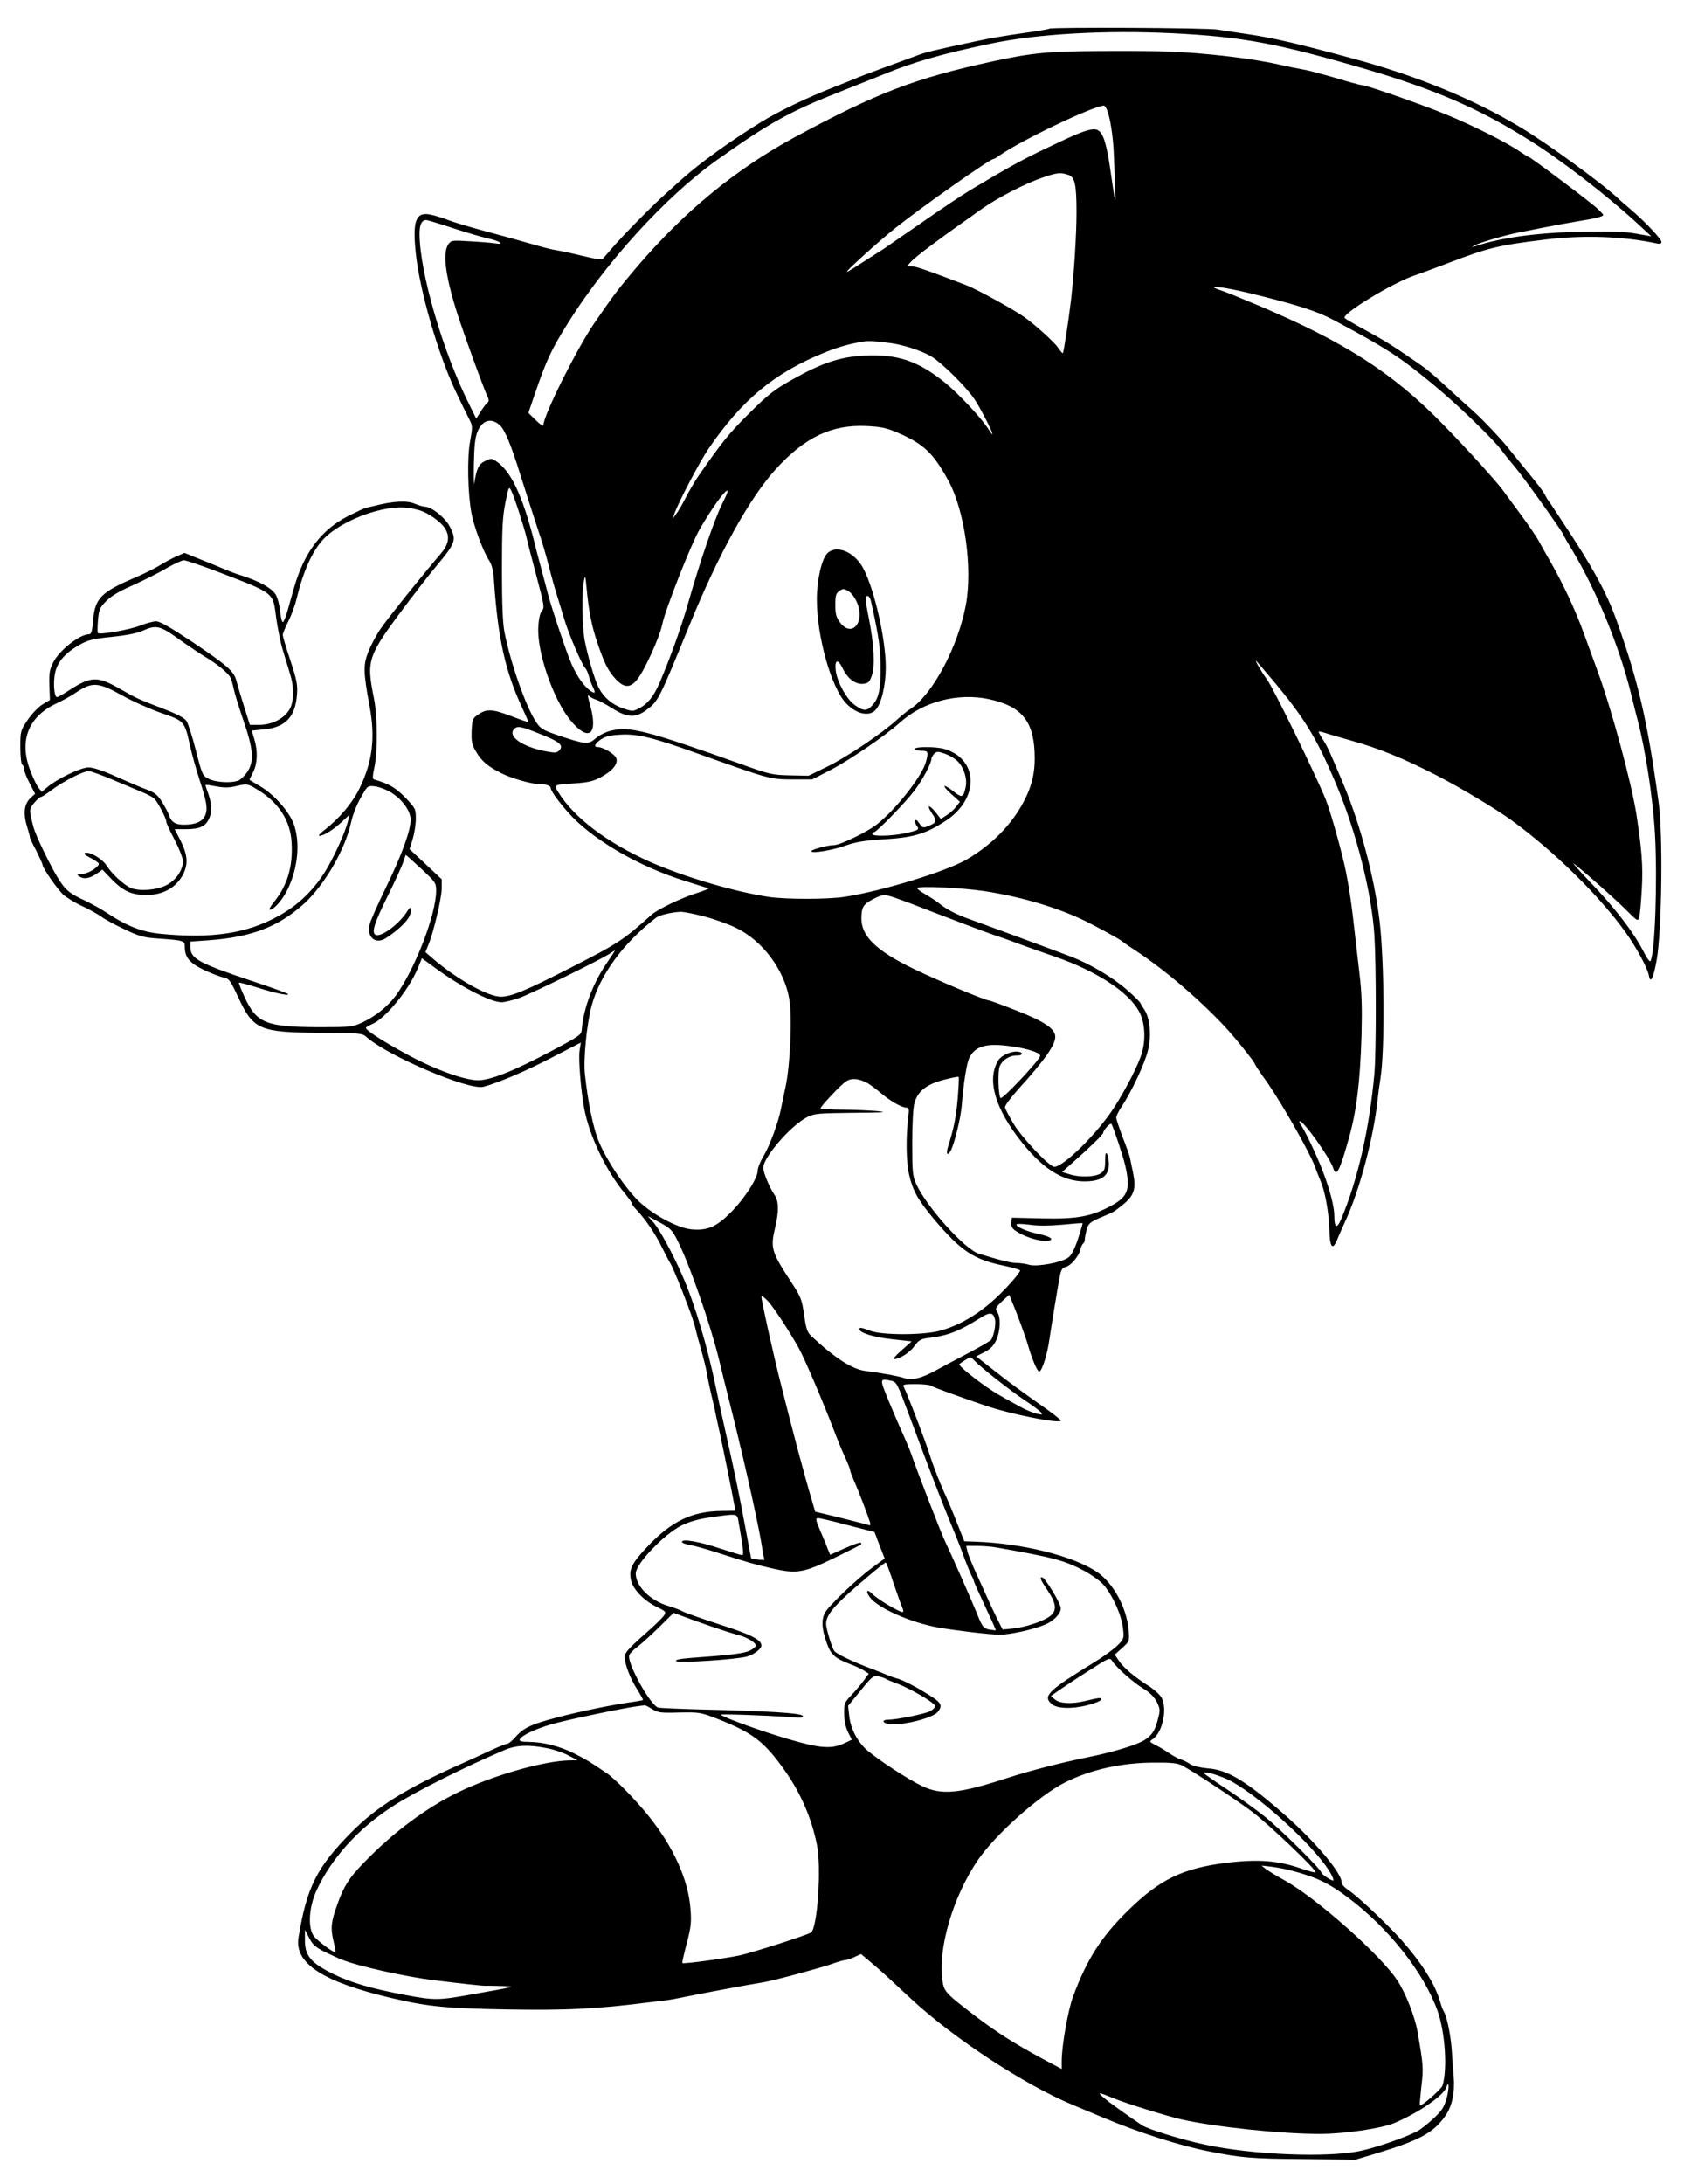 <?xml version="1.0" standalone="no"?>
<!DOCTYPE svg PUBLIC "-//W3C//DTD SVG 20010904//EN"
 "http://www.w3.org/TR/2001/REC-SVG-20010904/DTD/svg10.dtd">
<svg version="1.0" xmlns="http://www.w3.org/2000/svg"
 width="915pt" height="1181pt" viewBox="0 0 915 1181"
 preserveAspectRatio="xMidYMid meet">
<g transform="translate(0,1181) scale(0.1,-0.1)"
fill="#000000" stroke="none">
<path d="M5678 11655 c-2 -3 -69 -14 -149 -25 -79 -11 -184 -29 -234 -40 -235
-50 -283 -61 -330 -79 -27 -10 -108 -40 -180 -66 -71 -26 -143 -53 -160 -61
-16 -7 -66 -27 -110 -44 -146 -57 -301 -131 -395 -189 -160 -98 -330 -220
-426 -306 -12 -11 -52 -46 -88 -79 -73 -64 -243 -237 -297 -301 -19 -22 -39
-45 -45 -52 -8 -9 -36 -5 -115 14 -57 14 -120 27 -139 30 -19 2 -80 18 -135
34 -55 16 -167 47 -250 69 -82 22 -172 49 -200 60 -27 11 -70 24 -93 29 -82
18 -101 -31 -82 -210 21 -200 120 -543 215 -744 25 -53 62 -129 78 -160 14
-27 14 -38 1 -110 -17 -88 -13 -282 7 -390 13 -71 63 -206 95 -255 17 -27 24
-56 28 -125 21 -299 61 -478 150 -669 20 -44 36 -80 36 -81 0 -2 -41 12 -90
31 -106 40 -135 42 -181 11 -32 -22 -34 -26 -37 -90 -2 -58 1 -73 24 -112 29
-50 64 -80 134 -115 56 -29 165 -60 207 -60 38 0 63 -9 63 -22 0 -17 60 -97
118 -157 131 -134 366 -268 599 -342 70 -22 132 -42 137 -43 5 -1 -24 -13 -65
-26 -81 -25 -212 -88 -244 -117 -151 -136 -180 -155 -437 -286 -240 -123 -322
-157 -378 -157 -67 0 -230 90 -357 197 l-51 44 15 37 c28 66 73 255 73 307 l0
50 -87 82 -87 81 17 54 c9 30 17 80 17 110 0 54 -2 57 -57 115 -53 54 -86 73
-169 98 -9 3 -8 20 2 67 18 86 17 275 -3 373 -42 211 -36 225 189 524 58 76
103 134 146 186 108 129 113 144 77 215 -25 50 -99 109 -136 110 -9 0 -34 7
-55 16 -44 19 -119 14 -224 -13 -14 -3 -32 -7 -40 -9 -8 -2 -51 -22 -97 -45
-144 -74 -236 -195 -291 -384 -11 -38 -27 -96 -36 -127 -9 -32 -20 -60 -25
-62 -5 -3 -11 22 -15 56 -3 34 -14 75 -24 92 -18 33 -87 72 -177 101 -50 16
-63 21 -120 45 -16 7 -67 28 -113 46 l-84 34 -46 -20 c-26 -12 -67 -34 -92
-50 -25 -15 -85 -45 -135 -66 -176 -75 -211 -110 -221 -225 -5 -64 -10 -79
-23 -79 -49 0 -158 -85 -192 -150 -20 -38 -24 -58 -22 -125 l3 -80 -41 -25
c-22 -14 -58 -51 -80 -84 -38 -57 -39 -60 -39 -147 0 -48 5 -91 10 -94 6 -3
10 -14 10 -24 0 -9 13 -44 30 -76 l30 -58 -25 -22 c-34 -33 -41 -84 -19 -153
9 -31 17 -58 16 -60 -2 -1 13 -33 33 -70 19 -38 35 -73 35 -78 0 -17 77 -128
111 -161 19 -17 66 -46 104 -63 39 -18 85 -44 103 -57 18 -14 74 -44 125 -68
79 -38 105 -45 177 -50 146 -10 150 -12 150 -46 0 -56 25 -86 103 -124 41 -19
89 -38 107 -41 30 -6 36 -15 80 -109 81 -174 115 -188 442 -190 215 -1 229 -3
250 -22 114 -103 559 -292 635 -270 89 25 235 88 367 157 l159 82 -7 -44 c-7
-46 7 -213 25 -312 28 -150 120 -341 222 -462 20 -25 37 -49 37 -53 0 -5 10
-19 23 -32 49 -51 107 -137 140 -207 20 -40 40 -78 45 -85 5 -7 35 -75 65
-152 48 -123 63 -168 73 -211 1 -7 13 -52 27 -100 14 -49 28 -107 32 -129 3
-22 13 -69 21 -105 9 -36 17 -74 20 -85 2 -11 15 -74 30 -140 22 -102 59 -285
78 -387 l5 -28 -72 -1 c-161 -1 -272 -54 -403 -192 -87 -92 -103 -125 -89
-185 10 -46 69 -107 133 -139 56 -27 58 -30 45 -49 -7 -12 -58 -61 -113 -109
-79 -70 -100 -94 -100 -115 0 -39 31 -119 69 -178 18 -29 32 -54 30 -56 -2 -1
-40 -8 -84 -14 -125 -19 -312 -59 -436 -95 -97 -28 -131 -46 -173 -94 -16 -18
-34 -33 -41 -33 -7 0 -52 -18 -101 -41 -49 -23 -107 -49 -129 -59 -315 -139
-476 -239 -617 -382 -185 -188 -238 -294 -283 -567 -22 -139 133 -239 503
-326 198 -47 297 -56 636 -62 318 -5 478 3 761 39 50 6 97 12 105 13 8 1 40 7
70 13 64 14 374 72 440 82 56 9 330 83 385 104 22 8 48 15 57 16 10 0 33 8 52
17 l35 16 63 -53 c64 -55 72 -63 213 -194 227 -210 608 -460 870 -569 33 -14
110 -46 170 -71 188 -79 411 -150 565 -180 175 -35 235 -40 510 -42 l285 -3
110 33 c235 71 310 111 374 201 38 53 54 127 47 215 -3 36 -8 103 -11 150 -6
80 -28 183 -44 205 -4 6 -13 30 -20 55 -27 92 -99 206 -209 330 -78 87 -242
242 -289 271 -18 12 -33 29 -33 38 0 55 -158 239 -335 390 -191 165 -287 221
-390 228 -42 4 -80 13 -95 23 -14 10 -36 21 -50 25 -14 4 -43 20 -65 35 -22
15 -55 35 -74 44 -33 17 -33 18 -12 32 52 37 78 162 47 222 -8 16 -39 44 -68
63 -78 49 -137 99 -163 137 l-23 34 40 36 c40 36 40 37 35 97 -11 123 -83 254
-171 314 -130 87 -402 155 -660 164 l-58 2 -40 100 c-21 55 -48 118 -58 140
-31 66 -70 166 -90 230 -18 60 -122 332 -139 363 -8 15 -1 17 63 17 39 0 77
-4 85 -9 15 -10 123 -49 289 -106 139 -48 412 -102 412 -82 0 5 -54 47 -121
93 -66 46 -170 122 -229 169 l-108 85 45 23 c33 17 49 34 64 65 22 49 25 124
5 152 -12 18 -10 23 25 57 l40 36 15 -37 c23 -53 74 -191 85 -231 24 -83 53
-150 63 -147 15 5 43 92 54 172 15 99 50 314 59 355 6 24 14 36 28 38 27 5 72
57 80 92 4 17 11 32 16 35 5 4 9 14 9 23 0 9 5 33 10 53 8 30 18 39 62 59 29
12 62 27 74 32 11 5 41 27 67 49 55 47 65 83 48 167 -7 31 -14 68 -17 82 -3
14 -21 64 -40 112 -18 49 -34 95 -34 104 0 9 13 35 28 58 55 81 130 242 145
311 18 80 9 171 -21 215 -9 14 -19 30 -22 37 -3 6 -35 38 -72 70 -74 66 -200
140 -298 178 -132 50 -507 188 -556 205 -65 23 -124 53 -160 83 -16 13 -51 36
-77 51 -27 15 -46 30 -43 34 13 12 241 1 363 -17 202 -31 399 -90 548 -163 71
-35 189 -100 195 -107 3 -3 32 -24 65 -45 161 -105 346 -262 491 -416 53 -56
164 -194 164 -204 0 -3 31 -50 70 -104 77 -111 227 -374 254 -448 10 -27 24
-63 31 -79 24 -54 45 -168 48 -259 2 -101 17 -122 43 -59 8 21 28 65 43 98 77
165 154 455 175 655 3 30 10 84 16 120 24 153 21 629 -5 850 -28 236 -105 525
-198 745 -71 168 -81 191 -102 225 -12 19 -25 40 -28 47 -6 9 3 9 35 -1 24 -8
88 -26 143 -42 144 -40 279 -95 453 -184 134 -69 319 -180 407 -243 232 -168
479 -410 622 -610 58 -81 117 -191 125 -231 8 -50 25 -17 43 86 27 158 34 677
10 848 -60 440 -110 655 -226 980 -55 155 -127 287 -298 544 -25 38 -50 76
-56 85 -5 9 -12 18 -15 21 -3 3 -11 17 -19 32 -12 23 -34 52 -107 141 -8 10
-51 62 -95 117 -44 54 -126 141 -182 192 -56 50 -115 104 -132 120 -101 93
-127 114 -189 156 -132 91 -166 111 -268 167 -57 31 -107 60 -112 65 -20 20
253 187 374 229 30 10 114 41 185 68 219 84 273 97 530 128 205 25 419 17 598
-21 19 -4 27 -2 27 8 0 16 -93 114 -169 178 -29 25 -59 50 -65 57 -86 81 -386
300 -531 386 -249 150 -553 275 -895 368 -299 81 -433 113 -575 134 -60 9
-135 20 -165 25 -54 10 -903 14 -912 5z m672 -25 c375 -19 565 -55 1045 -195
370 -109 608 -212 877 -381 178 -111 420 -298 593 -457 l70 -65 -85 15 c-63
11 -138 13 -285 10 -250 -5 -447 -32 -590 -81 -13 -5 -11 -2 5 7 24 15 184 61
245 71 16 3 75 15 130 26 55 11 150 28 210 38 66 10 110 22 110 29 0 6 -29 35
-65 63 -86 69 -329 250 -336 250 -3 0 -24 13 -48 29 -73 51 -266 147 -406 204
-145 59 -428 157 -452 157 -8 0 -74 18 -146 40 -73 21 -151 42 -175 45 -23 4
-78 15 -122 25 -145 34 -411 65 -620 72 -49 2 -209 3 -355 2 -274 -1 -368 -10
-575 -55 -425 -92 -630 -171 -1075 -411 -322 -175 -597 -401 -855 -703 -99
-117 -123 -148 -231 -305 -94 -138 -274 -498 -274 -550 0 -7 -18 5 -40 27
l-41 40 40 117 c56 163 84 224 166 356 206 334 537 698 815 895 280 199 395
263 665 369 94 37 202 80 241 96 162 66 312 109 574 164 257 54 624 74 990 56z
m-359 -417 c16 -40 31 -137 35 -218 15 -348 17 -341 -22 -76 -8 58 -23 124
-34 148 -30 68 -55 63 -311 -60 -125 -59 -203 -102 -404 -222 -44 -26 -165
-107 -268 -179 -104 -72 -196 -135 -204 -141 -9 -5 -56 -36 -105 -67 -49 -32
-91 -58 -95 -58 -11 0 166 160 263 238 142 113 510 372 529 372 4 0 19 8 33
19 112 79 499 265 565 270 4 1 12 -11 18 -26z m-212 -348 c37 -11 46 -51 46
-204 0 -121 -14 -338 -30 -476 -14 -117 -40 -285 -44 -285 -4 0 -15 14 -26 30
-19 29 -122 122 -182 165 -59 42 -251 147 -308 170 -197 76 -279 105 -302 105
-26 0 -26 0 -7 21 28 32 144 118 389 291 87 61 237 138 330 169 76 26 93 27
134 14z m-3327 -289 c73 -24 159 -49 191 -56 63 -14 91 -35 35 -26 -18 3 -79
8 -134 11 -98 6 -102 6 -118 -16 -34 -49 -14 -185 58 -404 40 -120 137 -386
153 -417 9 -18 9 -29 3 -33 -6 -4 -23 -25 -37 -48 l-26 -41 -37 75 c-143 284
-269 716 -270 925 0 49 12 74 36 74 7 0 73 -20 146 -44z m4308 -351 c255 -62
365 -97 455 -145 287 -153 361 -201 542 -351 132 -109 323 -293 371 -358 14
-20 48 -61 73 -91 45 -53 259 -353 259 -363 0 -3 24 -44 53 -92 125 -209 251
-516 312 -765 14 -58 30 -121 35 -140 43 -160 84 -427 95 -620 14 -253 0 -644
-24 -687 -4 -7 -20 15 -40 55 -50 98 -157 238 -285 370 -61 64 -102 110 -91
102 46 -33 215 -183 279 -246 68 -68 69 -68 76 -43 4 14 10 83 14 155 7 120
-1 215 -30 404 -29 178 -134 566 -211 775 -14 39 -47 129 -73 200 -46 127
-111 266 -185 395 -21 36 -48 84 -60 107 -13 23 -56 86 -96 140 -40 54 -84
114 -98 133 -37 50 -187 216 -321 353 -270 278 -534 448 -1001 645 -90 38
-181 75 -201 81 -98 32 2 22 152 -14z m-1945 -270 c71 -9 168 -40 223 -72 54
-31 187 -162 233 -229 31 -45 99 -177 99 -191 0 -5 -8 6 -19 22 -38 62 -160
192 -238 256 -147 118 -255 154 -433 146 -132 -6 -232 -39 -392 -129 -97 -54
-130 -80 -234 -183 -107 -106 -148 -156 -278 -344 -17 -25 -47 -76 -66 -113
-19 -38 -43 -78 -53 -90 l-17 -23 9 27 c23 64 135 277 182 347 182 268 359
415 632 525 73 30 142 49 217 60 25 3 43 2 135 -9z m-2112 -443 c28 -24 62
-106 115 -277 28 -88 68 -214 90 -280 23 -66 50 -158 61 -205 12 -47 32 -119
45 -160 13 -41 31 -102 41 -134 23 -76 91 -235 109 -255 8 -9 18 -29 22 -46 4
-16 13 -43 21 -58 19 -38 12 -42 -21 -16 -36 29 -76 91 -104 164 -34 87 -98
281 -115 345 -8 30 -26 100 -41 155 -15 55 -31 116 -35 135 -65 254 -127 384
-208 437 -22 15 -27 15 -58 0 -34 -16 -46 -40 -59 -122 -2 -16 -3 31 -2 105 2
101 7 145 20 176 26 62 73 76 119 36z m2157 -43 c138 -60 190 -109 272 -259
88 -161 132 -473 94 -673 -43 -227 -180 -483 -300 -561 -16 -10 -48 -36 -70
-56 -79 -73 -272 -203 -376 -254 l-105 -51 -100 2 c-94 2 -110 5 -260 59 -513
183 -608 207 -707 183 -28 -6 -65 -25 -84 -41 -40 -36 -56 -34 -203 15 -83 28
-96 36 -120 72 -55 81 -140 323 -172 490 -9 47 -13 156 -13 335 0 217 3 282
18 359 17 87 20 92 31 70 16 -29 70 -197 85 -259 5 -25 30 -119 54 -210 40
-150 43 -167 29 -182 -10 -11 -18 -44 -20 -85 -10 -134 80 -396 175 -510 96
-116 149 -78 107 77 -18 67 -18 65 -2 52 6 -5 23 -13 36 -17 13 -4 51 -25 85
-46 80 -51 127 -53 187 -6 61 46 65 54 226 447 159 391 329 698 472 854 157
172 301 241 491 232 79 -4 107 -10 170 -37z m-953 -385 c-40 -80 -119 -309
-183 -534 -40 -139 -96 -294 -156 -435 -31 -71 -64 -112 -107 -134 -36 -19
-39 -19 -89 -2 -59 20 -105 59 -132 111 -23 45 -58 165 -76 255 -14 76 -17
255 -5 320 7 38 8 36 15 -35 12 -128 27 -202 58 -295 39 -115 59 -154 101
-199 44 -46 76 -47 113 -3 39 46 124 231 138 303 16 78 156 433 202 512 69
119 141 218 151 208 3 -2 -11 -35 -30 -72z m-1636 -34 c45 -13 113 -61 136
-96 28 -44 22 -86 -20 -136 -106 -123 -289 -352 -326 -406 -23 -33 -53 -89
-67 -124 -29 -73 -29 -110 6 -298 31 -170 16 -295 -52 -438 -40 -84 -114 -171
-198 -235 -19 -15 -29 -27 -22 -27 23 0 73 31 119 73 l44 41 -7 -30 c-14 -63
-83 -213 -129 -284 -66 -102 -144 -176 -247 -233 -171 -95 -361 -124 -638 -97
-102 10 -183 41 -296 116 -28 19 -80 47 -115 64 -78 36 -100 53 -135 105 -41
61 -132 246 -144 296 -23 89 -23 94 5 127 15 18 31 32 36 32 5 0 31 17 59 38
61 46 170 102 200 102 11 0 69 -21 128 -46 59 -25 130 -55 157 -66 28 -11 58
-27 69 -36 19 -18 66 -107 66 -127 0 -6 20 -50 45 -97 25 -48 45 -100 45 -115
0 -49 -40 -106 -92 -131 -52 -26 -143 -33 -190 -14 -36 15 -103 76 -129 118
-22 37 -89 78 -117 72 -12 -3 -4 -11 25 -26 23 -12 44 -26 47 -31 8 -13 -48
-52 -82 -56 -15 -2 -29 -4 -32 -4 -3 -1 2 -6 10 -11 24 -16 53 -11 90 13 l34
24 55 -57 c60 -60 105 -80 183 -80 91 0 162 40 199 112 28 55 24 105 -13 180
l-33 64 62 0 c76 0 108 16 127 63 15 38 10 86 -13 145 -6 16 -10 30 -9 31 2 2
29 -2 60 -8 44 -8 71 -7 111 3 52 12 56 12 103 -16 120 -70 186 -171 192 -292
7 -130 -23 -230 -95 -319 -19 -24 -30 -43 -24 -43 23 0 71 54 99 114 55 115
67 254 31 351 -26 69 -110 163 -185 205 -30 18 -54 32 -54 34 0 1 9 19 20 41
23 46 26 113 6 178 l-14 46 69 7 c114 11 167 67 176 188 4 52 -1 79 -36 185
-23 68 -41 130 -41 137 0 8 14 41 30 74 17 33 37 88 45 122 38 159 92 274 159
336 62 57 162 108 267 137 98 26 164 28 240 5z m-1111 -325 c335 -129 315
-113 335 -261 8 -54 23 -130 35 -169 12 -38 30 -99 41 -135 21 -68 20 -142 -3
-184 -28 -51 -95 -86 -167 -86 l-49 0 -31 98 c-17 53 -35 115 -41 137 -13 54
-44 82 -240 214 -116 77 -175 111 -195 111 -16 0 -56 -11 -89 -24 -52 -21
-210 -49 -226 -40 -3 1 -3 32 0 68 5 59 9 69 44 105 28 28 71 54 145 86 57 26
139 66 180 91 42 24 85 44 96 44 11 0 85 -25 165 -55z m-190 -373 c52 -37 115
-79 140 -94 63 -37 123 -86 136 -111 6 -12 14 -39 18 -60 4 -21 27 -97 52
-170 55 -158 60 -223 23 -280 -13 -20 -34 -41 -47 -47 -36 -16 -123 -12 -162
8 -34 17 -36 21 -70 153 -19 75 -42 147 -51 160 -11 17 -52 38 -130 68 -131
50 -139 54 -234 108 -117 67 -153 66 -268 -8 -33 -22 -64 -39 -68 -39 -14 0
-21 58 -14 114 9 68 50 120 132 167 49 28 72 34 179 45 78 8 139 20 166 33 73
33 94 28 198 -47z m5897 -197 c190 -224 256 -331 368 -598 105 -252 188 -579
202 -807 10 -162 10 -629 0 -745 -27 -298 -90 -576 -180 -788 -23 -54 -37 -48
-37 17 0 49 -23 140 -62 241 -30 81 -101 229 -120 253 -6 7 -8 15 -6 18 14 13
164 -196 182 -253 16 -51 34 -19 82 152 44 152 63 308 71 560 4 152 2 233 -11
340 -9 77 -21 183 -27 235 -14 129 -27 220 -46 315 -18 93 -84 330 -111 395
-57 139 -281 597 -316 645 -27 36 -72 114 -58 100 5 -5 36 -41 69 -80z m-6202
-108 c55 -31 149 -72 208 -93 125 -43 126 -43 156 -181 11 -48 34 -129 50
-178 40 -123 46 -159 31 -195 -14 -33 -52 -50 -116 -50 -45 0 -68 15 -80 52
-3 12 -20 43 -36 69 -24 39 -39 52 -81 68 -29 10 -103 42 -166 70 -72 33 -127
51 -152 51 -41 0 -169 -61 -223 -107 l-30 -25 -17 21 c-10 12 -30 54 -45 94
-63 161 -10 294 144 364 31 15 76 39 99 55 92 62 122 61 258 -15z m4687 -18
c171 -37 238 -114 246 -284 5 -106 -12 -182 -59 -271 -66 -125 -172 -232 -308
-312 -112 -65 -458 -171 -661 -202 -92 -14 -311 -14 -406 -1 -184 27 -461 108
-644 189 -236 105 -416 241 -501 381 -23 38 -24 37 95 45 71 5 99 12 139 34
61 33 92 71 82 101 -7 22 -71 61 -100 61 -24 0 -18 17 16 41 25 17 50 23 108
26 90 5 174 -15 416 -102 391 -139 389 -139 510 -140 l110 0 95 49 c105 54
296 184 379 258 126 114 313 163 483 127z m-2425 -190 c104 -41 125 -61 98
-88 -13 -13 -23 -13 -77 -3 -123 25 -200 79 -168 117 18 22 35 19 147 -26z
m-809 -316 c58 -36 102 -97 104 -143 2 -56 -47 -192 -134 -370 -44 -91 -84
-180 -88 -199 -17 -68 31 -110 87 -75 63 40 117 91 130 123 16 37 7 57 -11 27
-40 -68 -140 -144 -172 -132 -26 10 -10 62 65 213 38 76 74 156 82 178 7 22
14 41 14 42 1 1 38 -32 83 -74 79 -73 82 -78 82 -120 0 -127 -113 -420 -216
-564 -44 -60 -109 -113 -181 -147 -56 -26 -63 -27 -238 -27 -287 1 -337 22
-402 164 -19 40 -32 75 -30 77 2 2 46 -10 98 -26 97 -31 179 -48 167 -35 -4 4
-92 36 -195 70 -287 96 -333 121 -333 183 l0 30 98 7 c233 17 378 73 515 196
111 100 224 293 256 439 13 56 35 109 72 169 19 31 23 33 61 28 22 -3 61 -18
86 -34z m2707 -562 c17 -5 59 -21 95 -34 259 -100 421 -161 455 -172 22 -7 85
-29 140 -50 55 -20 143 -51 195 -69 222 -77 396 -190 453 -295 31 -56 38 -144
17 -221 -16 -60 -85 -196 -152 -300 -89 -138 -273 -320 -323 -320 -27 0 -178
160 -222 235 -23 39 -43 77 -45 86 -2 9 31 53 73 100 142 156 199 238 199 282
0 43 -57 82 -207 141 -79 31 -147 56 -153 56 -19 0 -284 111 -405 170 -205 99
-286 178 -284 277 1 57 11 73 60 99 50 26 62 28 104 15z m-1019 -106 c55 -14
132 -41 173 -61 145 -68 265 -227 292 -388 16 -96 5 -355 -20 -471 -10 -49
-22 -106 -26 -125 -13 -68 -60 -196 -92 -249 -18 -30 -33 -66 -33 -81 0 -41
-69 -149 -145 -226 -79 -79 -127 -100 -214 -92 -76 7 -212 81 -287 154 -75 74
-171 218 -214 321 -30 71 -59 214 -75 363 -9 83 10 273 36 370 45 168 171 340
350 478 17 13 84 29 130 31 15 1 71 -10 125 -24z m-522 -252 c-76 -110 -127
-247 -136 -360 -2 -29 -12 -36 -163 -116 -205 -109 -333 -160 -401 -159 -77 2
-238 61 -387 143 -126 68 -216 127 -217 140 0 4 14 12 32 20 73 30 199 184
249 303 l22 54 63 -46 c142 -106 308 -192 368 -192 17 0 61 11 98 24 69 25
448 211 489 240 13 9 25 16 26 16 2 0 -18 -30 -43 -67z m2223 -457 c78 -14
126 -33 121 -48 -12 -31 -204 -235 -214 -226 -12 13 -16 142 -5 170 13 35 54
61 92 60 31 -1 40 14 12 20 -35 7 -93 -17 -112 -47 -63 -104 -17 -263 131
-446 123 -153 236 -217 363 -207 73 6 105 35 105 92 0 23 -5 48 -10 56 -7 11
-10 0 -10 -37 0 -45 -4 -55 -25 -69 -31 -20 -115 -22 -169 -4 l-39 12 64 57
c84 74 159 147 159 156 0 14 39 55 44 47 11 -18 64 -177 75 -227 29 -127 15
-167 -79 -217 -106 -57 -184 -71 -369 -67 l-166 4 -3 -26 c-2 -20 4 -32 25
-46 42 -29 114 -53 157 -53 58 0 39 22 -31 36 -62 13 -123 38 -123 52 0 5 32
4 71 -1 46 -7 107 -6 177 0 59 6 108 10 110 8 1 -1 -10 -39 -25 -85 -19 -57
-36 -89 -53 -101 -37 -27 -169 -51 -211 -39 -19 6 -50 10 -69 10 -31 1 -80 12
-203 50 -76 23 -282 252 -339 376 -20 45 -22 63 -22 224 0 102 5 192 12 215
18 64 64 100 156 125 43 11 81 19 83 16 3 -2 0 -55 -5 -118 -9 -101 -20 -157
-53 -262 -11 -36 -2 -49 14 -21 20 33 56 180 61 247 10 124 27 231 42 260 35
67 104 81 261 54z m-815 -192 c14 -8 47 -32 73 -54 50 -43 114 -80 140 -80 13
0 15 -9 10 -47 -14 -114 -12 -249 5 -319 20 -85 47 -133 133 -236 147 -174
215 -219 380 -253 48 -10 87 -22 87 -26 0 -4 -18 -29 -40 -54 -125 -144 -257
-235 -396 -272 -92 -24 -308 -24 -374 0 -51 19 -60 20 -60 9 0 -19 75 -43 174
-54 l109 -12 -54 -48 c-30 -26 -49 -48 -43 -48 31 0 85 34 111 69 23 33 35 40
73 45 110 13 168 36 283 108 53 34 71 32 81 -7 6 -25 -6 -88 -21 -111 -5 -6
-60 -38 -123 -71 -63 -33 -144 -76 -180 -96 -77 -42 -127 -53 -172 -38 -32 10
-117 26 -205 37 -70 9 -162 67 -288 184 -27 24 -32 38 -44 119 -12 85 -17 97
-72 181 -106 162 -111 181 -84 295 20 83 19 141 -4 173 -27 39 -61 121 -61
147 0 56 149 229 238 274 38 19 59 21 249 23 147 1 189 3 143 8 -36 4 -122 8
-192 9 -71 0 -128 4 -128 7 0 11 110 128 138 146 29 19 65 17 114 -8z m-1025
-855 c66 -131 175 -446 223 -639 4 -19 37 -152 73 -295 78 -313 151 -647 163
-739 3 -22 8 -44 11 -49 4 -6 -68 0 -73 7 0 0 -15 80 -33 176 -35 186 -50 260
-107 515 -20 88 -42 189 -49 225 -48 232 -115 457 -182 610 -53 121 -123 249
-155 287 l-33 37 65 -35 c59 -32 68 -42 97 -100z m489 -326 c32 -35 119 -168
167 -255 32 -58 128 -282 203 -478 14 -36 36 -89 50 -118 13 -29 24 -57 24
-63 0 -5 10 -31 21 -57 21 -45 75 -187 87 -226 3 -13 1 -17 -9 -13 -8 3 -76
20 -151 39 l-137 33 -19 65 c-36 120 -102 366 -168 630 -43 171 -104 446 -104
468 0 8 14 -2 36 -25z m1120 -324 c29 -32 190 -159 271 -213 40 -26 78 -55 85
-63 11 -14 8 -15 -22 -8 -19 4 -59 20 -87 36 -29 16 -79 43 -110 61 -77 42
-233 163 -222 171 17 14 55 37 60 37 3 0 14 -10 25 -21z m-458 -105 c34 -7 34
-7 102 -189 118 -317 175 -464 225 -585 31 -74 65 -161 76 -194 12 -32 28 -70
35 -85 8 -14 14 -29 14 -33 0 -3 27 -64 60 -134 33 -70 59 -128 58 -130 -2 -1
-18 1 -37 4 -30 7 -36 14 -65 87 -29 71 -124 287 -177 400 -22 48 -140 352
-176 455 -8 25 -29 74 -45 110 -17 36 -52 118 -79 183 -50 122 -50 123 9 111z
m-823 -756 c27 -154 31 -188 21 -188 -6 0 -58 16 -116 35 -114 38 -210 55
-210 37 0 -6 19 -13 43 -17 23 -4 89 -22 147 -41 165 -53 199 -63 295 -85 136
-32 173 -25 340 56 162 80 150 73 142 82 -4 3 -42 -10 -86 -30 l-79 -35 -13
31 c-6 18 -18 46 -25 62 -43 100 -44 105 -26 105 9 0 81 -17 160 -38 l144 -37
27 -72 28 -71 -65 -48 c-84 -61 -239 -209 -258 -245 -20 -39 -18 -84 7 -157
23 -69 44 -89 128 -121 29 -11 64 -27 77 -36 l25 -16 -27 -37 c-15 -20 -45
-56 -67 -79 -38 -40 -40 -45 -39 -101 0 -39 8 -74 21 -100 l20 -40 -37 -18
c-72 -34 -132 -30 -306 21 -139 40 -351 117 -366 132 -5 5 234 -3 375 -13 66
-5 78 -3 67 8 -14 14 -188 25 -537 33 -121 3 -230 8 -242 10 -43 10 -172 243
-158 284 3 9 22 29 43 44 20 15 73 63 117 106 l80 79 35 -13 c111 -42 264 -94
308 -105 51 -12 102 -42 102 -60 0 -5 -14 -17 -32 -26 -30 -15 -96 -24 -321
-40 -60 -5 -85 -10 -78 -17 12 -12 318 8 381 24 37 9 80 42 80 60 0 31 -56 60
-226 114 -98 32 -188 64 -199 70 -11 7 -45 20 -75 29 -101 29 -180 107 -180
177 0 52 151 210 247 259 43 21 91 35 155 44 145 21 146 21 153 -16z m1406
-148 c300 -53 357 -68 464 -124 32 -17 76 -47 97 -67 48 -46 106 -167 114
-242 7 -56 6 -59 -27 -93 -19 -20 -74 -60 -124 -91 -253 -155 -283 -184 -236
-227 28 -26 106 -29 190 -9 41 10 76 24 79 31 4 13 -5 13 -88 -7 -71 -17 -135
-14 -161 8 l-23 19 47 33 c27 19 98 66 160 105 111 71 112 72 126 50 26 -38
114 -115 168 -148 37 -23 59 -45 73 -73 18 -36 18 -45 6 -90 -16 -63 -30 -86
-70 -113 -38 -26 -164 -65 -301 -93 -153 -31 -328 -76 -450 -116 -256 -83
-350 -92 -455 -42 -74 35 -234 139 -298 194 -53 46 -90 117 -97 187 l-6 53 68
83 c63 78 69 82 98 76 16 -3 35 -10 40 -14 6 -4 33 -15 60 -25 71 -26 205
-105 205 -121 0 -7 -12 -20 -27 -28 -30 -15 -182 -46 -226 -46 -35 0 -35 -16
0 -23 63 -12 238 30 266 64 33 41 24 52 -94 122 -42 25 -94 50 -115 57 -22 6
-48 15 -59 20 -11 5 -49 20 -85 34 -101 37 -197 83 -206 98 -14 21 -44 121
-44 146 0 37 24 73 92 138 64 61 222 194 231 194 3 0 22 -51 42 -112 21 -62
42 -121 47 -131 5 -10 7 -21 4 -24 -8 -8 -132 64 -162 94 -32 32 -44 22 -17
-15 43 -58 219 -136 368 -163 98 -17 281 -39 335 -39 57 0 181 28 244 54 48
20 86 59 86 89 0 25 -86 167 -101 167 -15 0 -11 -10 31 -73 47 -70 50 -109 10
-138 -37 -28 -137 -60 -200 -66 l-55 -5 -32 63 c-17 35 -40 84 -51 109 -11 25
-38 84 -60 132 -22 48 -43 101 -47 117 l-7 31 60 0 c32 0 83 -4 113 -10z
m-1873 -872 c32 -20 47 -22 148 -19 107 2 115 1 205 -34 191 -75 253 -122 362
-275 88 -123 148 -260 177 -405 26 -122 3 -455 -32 -476 -24 -15 -312 -107
-383 -123 -79 -17 -307 -48 -313 -42 -2 2 9 50 24 107 23 88 26 114 20 187
-12 157 -91 333 -227 502 -68 85 -182 202 -229 233 -87 59 -112 74 -174 105
-78 39 -165 61 -244 62 -38 0 -53 4 -50 13 7 20 82 56 171 82 82 24 399 90
467 98 19 2 37 5 39 5 2 1 20 -8 39 -20z m-568 -212 c36 -7 88 -24 115 -39
l50 -26 -41 -1 c-135 -1 -414 -80 -600 -170 -177 -85 -358 -220 -517 -385 -78
-80 -107 -126 -141 -222 -35 -96 -38 -130 -22 -198 8 -33 13 -61 12 -62 -7 -8
-107 67 -121 91 -30 49 -22 153 16 239 81 177 229 341 419 462 119 77 392 213
600 301 63 27 131 30 230 10z m3437 -94 c59 -31 276 -174 372 -245 90 -66 359
-322 349 -332 -3 -3 -36 6 -74 19 -128 45 -237 53 -409 32 -233 -29 -359 -89
-528 -255 -147 -143 -224 -263 -300 -466 -27 -71 -61 -262 -62 -347 l0 -47
-105 56 c-148 80 -243 140 -357 226 -164 125 -174 136 -183 192 -27 174 56
457 190 654 95 140 336 354 475 423 136 68 306 106 480 106 95 1 127 -3 152
-16z m268 -86 c176 -99 473 -377 539 -504 9 -18 14 -32 10 -32 -12 0 -64 35
-64 43 0 16 -216 230 -305 302 -49 39 -143 107 -208 150 -64 42 -119 81 -122
85 -11 18 93 -13 150 -44z m320 -481 c137 -36 204 -68 308 -146 222 -166 413
-409 486 -615 41 -116 54 -316 26 -403 -5 -18 -115 -114 -122 -107 -2 2 2 47
8 102 12 100 11 113 -21 298 -14 80 -65 210 -109 276 -88 135 -434 442 -606
539 -44 24 -91 53 -105 63 l-24 19 54 -6 c30 -4 78 -13 105 -20z m-5229 -440
c33 -16 76 -36 95 -43 90 -36 348 -93 499 -111 171 -21 269 -31 277 -30 4 1
42 0 83 -1 87 -3 89 -2 -155 -45 -181 -33 -206 -33 -360 -4 -187 35 -296 67
-392 114 -120 59 -153 98 -153 181 l0 58 23 -44 c18 -36 34 -50 83 -75z m6070
-799 c-13 -43 -27 -64 -72 -105 -31 -29 -70 -59 -86 -67 -64 -33 -218 -87
-303 -105 -174 -39 -585 -23 -845 33 -124 26 -308 83 -341 105 -160 109 -244
173 -226 173 4 0 36 -12 70 -26 63 -27 286 -96 367 -115 181 -41 540 -79 751
-79 132 0 333 29 404 59 129 54 266 148 281 193 16 47 16 -11 0 -66z"/>
<path d="M4476 8817 c-30 -30 -56 -145 -56 -248 0 -202 78 -478 158 -562 55
-59 125 -74 160 -36 31 32 55 134 55 229 0 150 -59 413 -119 531 -47 93 -147
137 -198 86z m162 -267 c44 -106 -29 -190 -92 -107 -21 28 -26 45 -26 95 0 51
3 63 22 76 19 14 24 14 49 -1 16 -10 36 -36 47 -63z m75 8 c44 -198 52 -258
52 -373 -1 -105 -10 -148 -41 -185 -32 -37 -50 -38 -100 -2 -45 34 -94 123
-102 187 -6 59 12 64 38 10 27 -56 69 -87 111 -83 27 3 34 9 46 43 19 51 12
174 -16 313 -20 96 -21 129 -2 117 5 -2 11 -15 14 -27z"/>
<path d="M4950 7760 c0 -5 16 -10 35 -10 38 0 40 -5 25 -61 -22 -78 -162 -256
-265 -337 -52 -41 -199 -112 -231 -112 -33 0 -124 -24 -124 -33 0 -14 111 4
185 30 52 19 101 27 190 33 179 10 242 29 355 103 181 120 174 334 -11 387
-45 13 -159 13 -159 0z m231 -66 c33 -32 53 -92 45 -136 -12 -61 -20 -65 -64
-30 -59 47 -71 39 -16 -11 l48 -43 -20 -26 c-10 -14 -33 -35 -51 -46 l-32 -21
-29 37 c-38 46 -50 39 -17 -10 27 -39 23 -48 -27 -67 -23 -9 -29 -7 -44 17
-11 16 -19 22 -22 14 -2 -7 2 -19 8 -28 17 -20 11 -24 -62 -40 -75 -16 -178
-18 -178 -4 0 6 4 10 10 10 13 0 164 154 216 222 43 55 94 150 94 175 0 6 7
18 15 27 14 13 20 13 58 0 23 -8 54 -26 68 -40z"/>
</g>
</svg>

